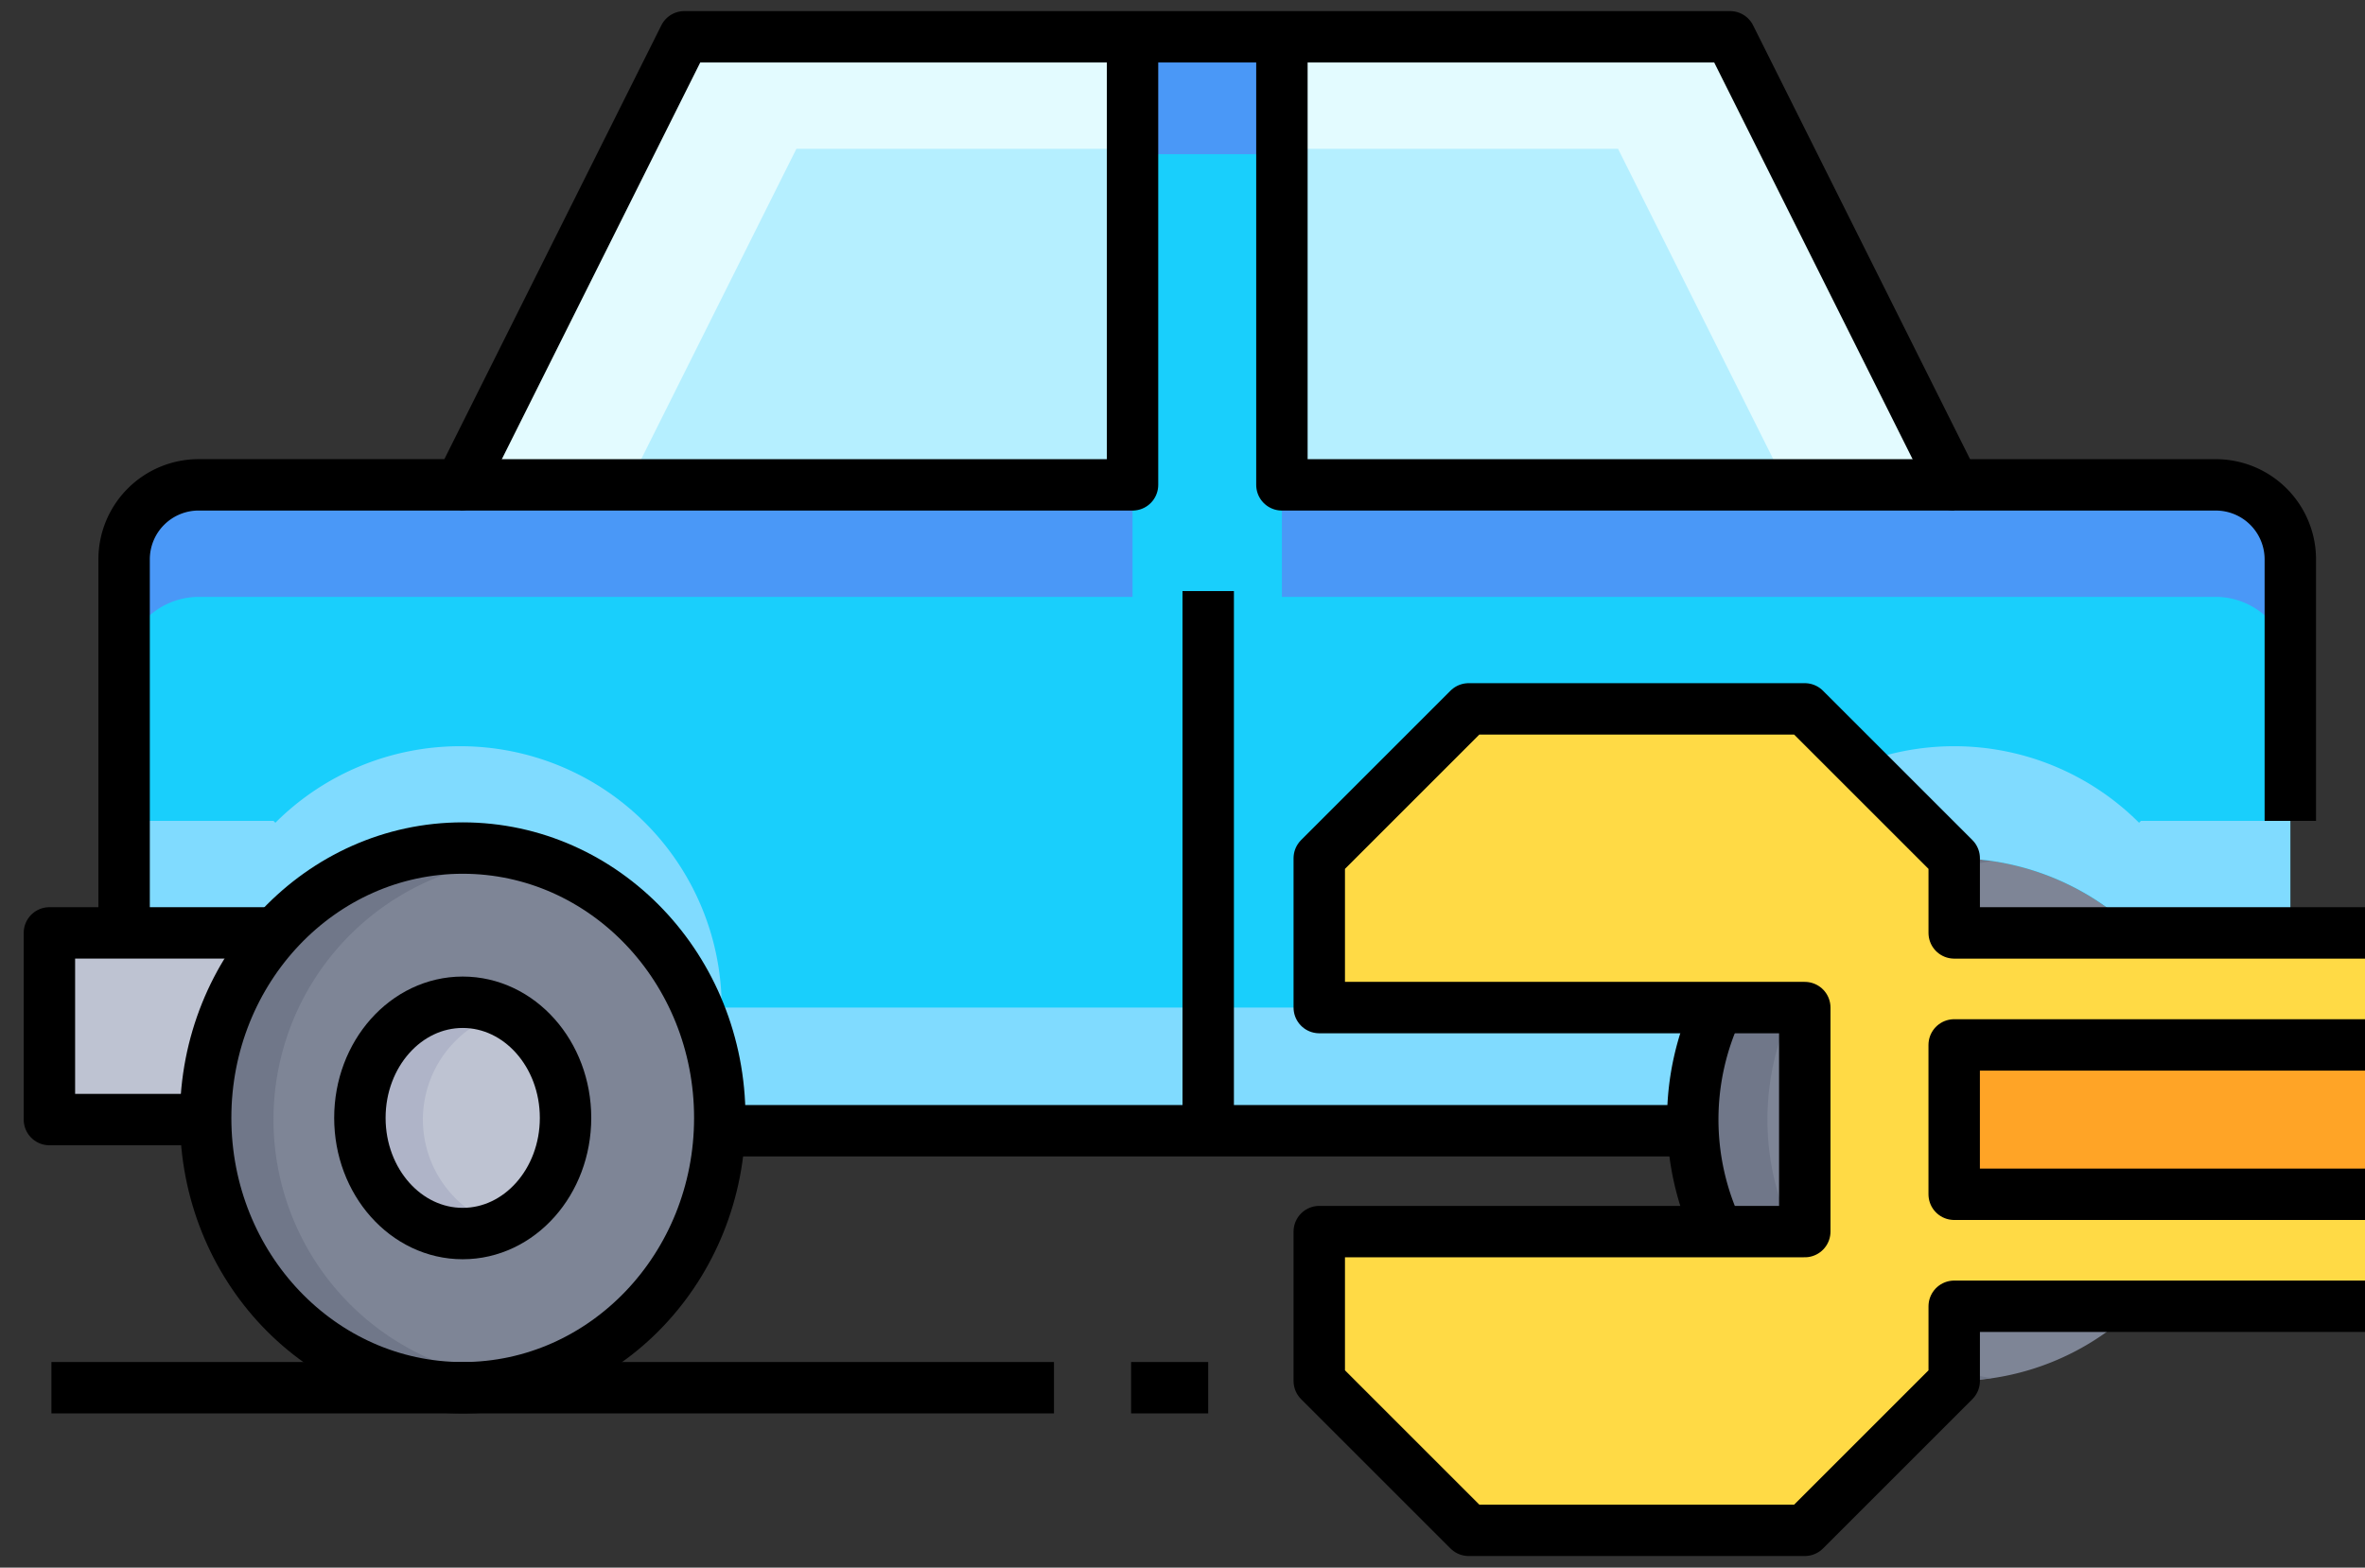 <svg xmlns="http://www.w3.org/2000/svg" xmlns:xlink="http://www.w3.org/1999/xlink" width="92" height="61" viewBox="0 0 92 61">
  <rect x="0" y="0" width="92" height="61" fill="#333333" stroke="none"/>
  <defs>
    <clipPath id="clip-path">
      <rect id="Rectángulo_403161" data-name="Rectángulo 403161" width="92" height="61" transform="translate(-0.469 0.021)" fill="none"/>
    </clipPath>
  </defs>
  <g id="Grupo_1108240" data-name="Grupo 1108240" transform="translate(0.469 -0.021)">
    <g id="Grupo_1108239" data-name="Grupo 1108239" clip-path="url(#clip-path)">
      <path id="Trazado_897970" data-name="Trazado 897970" d="M15.17,23a10.169,10.169,0,1,1-7.192,2.978A10.163,10.163,0,0,1,15.17,23m4.359,10.17a4.359,4.359,0,1,0-4.359,4.359,4.353,4.353,0,0,0,4.359-4.359" transform="translate(2.264 10.416)" fill="#7e8596"/>
      <path id="Trazado_897971" data-name="Trazado 897971" d="M62.362,25.978A10.171,10.171,0,1,1,55.17,23a10.11,10.11,0,0,1,7.192,2.978M59.529,33.17a4.359,4.359,0,1,0-4.359,4.359,4.353,4.353,0,0,0,4.359-4.359" transform="translate(20.379 10.416)" fill="#7e8596"/>
      <path id="Trazado_897972" data-name="Trazado 897972" d="M47.906,33.17a10.155,10.155,0,0,1,8.719-10.055,10.171,10.171,0,1,0,0,20.111A10.156,10.156,0,0,1,47.906,33.17" transform="translate(20.379 10.416)" fill="#707789"/>
      <path id="Trazado_897973" data-name="Trazado 897973" d="M7.906,33.17a10.155,10.155,0,0,1,8.719-10.055,10.171,10.171,0,1,0,0,20.111A10.156,10.156,0,0,1,7.906,33.17" transform="translate(2.264 10.416)" fill="#707789"/>
      <path id="Trazado_897974" data-name="Trazado 897974" d="M53.359,27A4.359,4.359,0,1,1,49,31.359,4.353,4.353,0,0,1,53.359,27" transform="translate(22.191 12.228)" fill="#bec3d2"/>
      <path id="Trazado_897975" data-name="Trazado 897975" d="M13.359,27A4.359,4.359,0,1,1,9,31.359,4.353,4.353,0,0,1,13.359,27" transform="translate(4.076 12.228)" fill="#bec3d2"/>
      <path id="Trazado_897976" data-name="Trazado 897976" d="M11.906,31.359a4.339,4.339,0,0,1,2.906-4.093,4.359,4.359,0,1,0,0,8.186,4.339,4.339,0,0,1-2.906-4.093" transform="translate(4.076 12.228)" fill="#afb4c8"/>
      <path id="Trazado_897977" data-name="Trazado 897977" d="M51.906,31.359a4.339,4.339,0,0,1,2.906-4.093,4.359,4.359,0,1,0,0,8.186,4.339,4.339,0,0,1-2.906-4.093" transform="translate(22.191 12.228)" fill="#afb4c8"/>
      <path id="Trazado_897978" data-name="Trazado 897978" d="M9.717,25l.073.073a10.11,10.11,0,0,0-2.978,7.192H1V25H9.717Z" transform="translate(0.453 11.322)" fill="#bec3d2"/>
      <path id="Trazado_897979" data-name="Trazado 897979" d="M65.74,25v7.264H59.928a10.11,10.11,0,0,0-2.978-7.192L57.023,25H65.74Z" transform="translate(25.791 11.322)" fill="#bec3d2"/>
      <path id="Trazado_897980" data-name="Trazado 897980" d="M38.152,1V18.435H12L20.717,1Z" transform="translate(5.435 0.453)" fill="#b5efff"/>
      <path id="Trazado_897981" data-name="Trazado 897981" d="M25.076,5.359H38.152V1H20.717L12,18.435h6.538Z" transform="translate(5.435 0.453)" fill="#e3fbff"/>
      <path id="Trazado_897982" data-name="Trazado 897982" d="M51.435,1l8.717,17.435H34V1Z" transform="translate(15.398 0.453)" fill="#b5efff"/>
      <path id="Trazado_897983" data-name="Trazado 897983" d="M47.076,5.359l6.538,13.076h6.538L51.435,1H34V5.359Z" transform="translate(15.398 0.453)" fill="#e3fbff"/>
      <path id="Trazado_897984" data-name="Trazado 897984" d="M81.383,35.942a10.171,10.171,0,0,0-17.362,7.192H26.246A10.171,10.171,0,0,0,8.884,35.942l-.073-.073H3V21.34a2.914,2.914,0,0,1,2.906-2.906H42.228V1h5.812V18.435H84.361a2.914,2.914,0,0,1,2.906,2.906V35.869H81.455Z" transform="translate(1.359 0.453)" fill="#19cffc"/>
      <path id="Trazado_897985" data-name="Trazado 897985" d="M81.383,22.978A10.171,10.171,0,0,0,64.021,30.17H26.246A10.171,10.171,0,0,0,8.884,22.978l-.073-.073H3v4.359H8.812l.073.073a10.171,10.171,0,0,1,17.362,7.192H64.021a10.171,10.171,0,0,1,17.362-7.192l.073-.073h5.812V22.906H81.455Z" transform="translate(1.359 9.058)" fill="#80dbff"/>
      <rect id="Rectángulo_403159" data-name="Rectángulo 403159" width="6" height="5" transform="translate(43.531 1.021)" fill="#4a98f7"/>
      <path id="Trazado_897986" data-name="Trazado 897986" d="M70.322,13H34v4.359H70.322a2.914,2.914,0,0,1,2.906,2.906V15.906A2.914,2.914,0,0,0,70.322,13" transform="translate(15.398 5.887)" fill="#4a98f7"/>
      <path id="Trazado_897987" data-name="Trazado 897987" d="M5.906,17.359H42.228V13H5.906A2.914,2.914,0,0,0,3,15.906v4.359a2.914,2.914,0,0,1,2.906-2.906" transform="translate(1.359 5.887)" fill="#4a98f7"/>
      <rect id="Rectángulo_403160" data-name="Rectángulo 403160" width="16" height="5" transform="translate(75.531 41.021)" fill="#ffa426"/>
      <path id="Trazado_897988" data-name="Trazado 897988" d="M75.681,37.887v4.359H59.7v2.906l-5.812,5.812H40.812L35,45.152V39.34H53.887V30.623H35V24.812L40.812,19H53.887L59.7,24.812v2.906H75.681v4.359H59.7v5.812Z" transform="translate(15.851 8.605)" fill="#ffda45"/>
      <ellipse id="Elipse_11493" data-name="Elipse 11493" cx="10" cy="10.5" rx="10" ry="10.5" transform="translate(7.531 33.021)" fill="none" stroke="#000" stroke-linejoin="round" stroke-width="2"/>
      <ellipse id="Elipse_11494" data-name="Elipse 11494" cx="4" cy="4.5" rx="4" ry="4.5" transform="translate(13.531 39.021)" fill="none" stroke="#000" stroke-linejoin="round" stroke-width="2"/>
      <path id="Trazado_897989" data-name="Trazado 897989" d="M45.979,27a10.194,10.194,0,0,0,0,8.713" transform="translate(20.379 12.228)" fill="none" stroke="#000" stroke-linejoin="round" stroke-width="2"/>
      <path id="Trazado_897990" data-name="Trazado 897990" d="M6.812,32.264H1V25H9.717" transform="translate(0.453 11.322)" fill="none" stroke="#000" stroke-linejoin="round" stroke-width="2"/>
      <path id="Trazado_897991" data-name="Trazado 897991" d="M3,35.869V21.34a2.9,2.9,0,0,1,2.906-2.906h10.17L24.793,1H65.474l8.717,17.435h10.17a2.9,2.9,0,0,1,2.906,2.906V31.51" transform="translate(1.359 0.453)" fill="none" stroke="#000" stroke-linejoin="round" stroke-width="2"/>
      <line id="Línea_568" data-name="Línea 568" x2="38" transform="translate(27.531 44.021)" fill="none" stroke="#000" stroke-linejoin="round" stroke-width="2"/>
      <path id="Trazado_897992" data-name="Trazado 897992" d="M60.152,18.435H34V1" transform="translate(15.398 0.453)" fill="none" stroke="#000" stroke-linejoin="round" stroke-width="2"/>
      <path id="Trazado_897993" data-name="Trazado 897993" d="M12,18.435H38.152V1" transform="translate(5.435 0.453)" fill="none" stroke="#000" stroke-linejoin="round" stroke-width="2"/>
      <line id="Línea_569" data-name="Línea 569" y2="21" transform="translate(46.531 23.021)" fill="none" stroke="#000" stroke-linejoin="round" stroke-width="2"/>
      <path id="Trazado_897994" data-name="Trazado 897994" d="M75.681,42.246H59.7v2.906l-5.812,5.812H40.812L35,45.152V39.34H53.887V30.623H35V24.812L40.812,19H53.887L59.7,24.812v2.906H75.681" transform="translate(15.851 8.605)" fill="none" stroke="#000" stroke-linejoin="round" stroke-width="2"/>
      <path id="Trazado_897995" data-name="Trazado 897995" d="M67.982,28H52v5.812H67.982" transform="translate(23.55 12.681)" fill="none" stroke="#000" stroke-linejoin="round" stroke-width="2"/>
      <line id="Línea_570" data-name="Línea 570" x2="39" transform="translate(1.531 54.021)" fill="none" stroke="#000" stroke-linejoin="round" stroke-width="2"/>
      <line id="Línea_571" data-name="Línea 571" x2="3" transform="translate(43.531 54.021)" fill="none" stroke="#000" stroke-linejoin="round" stroke-width="2"/>
    </g>
  </g>
</svg>
